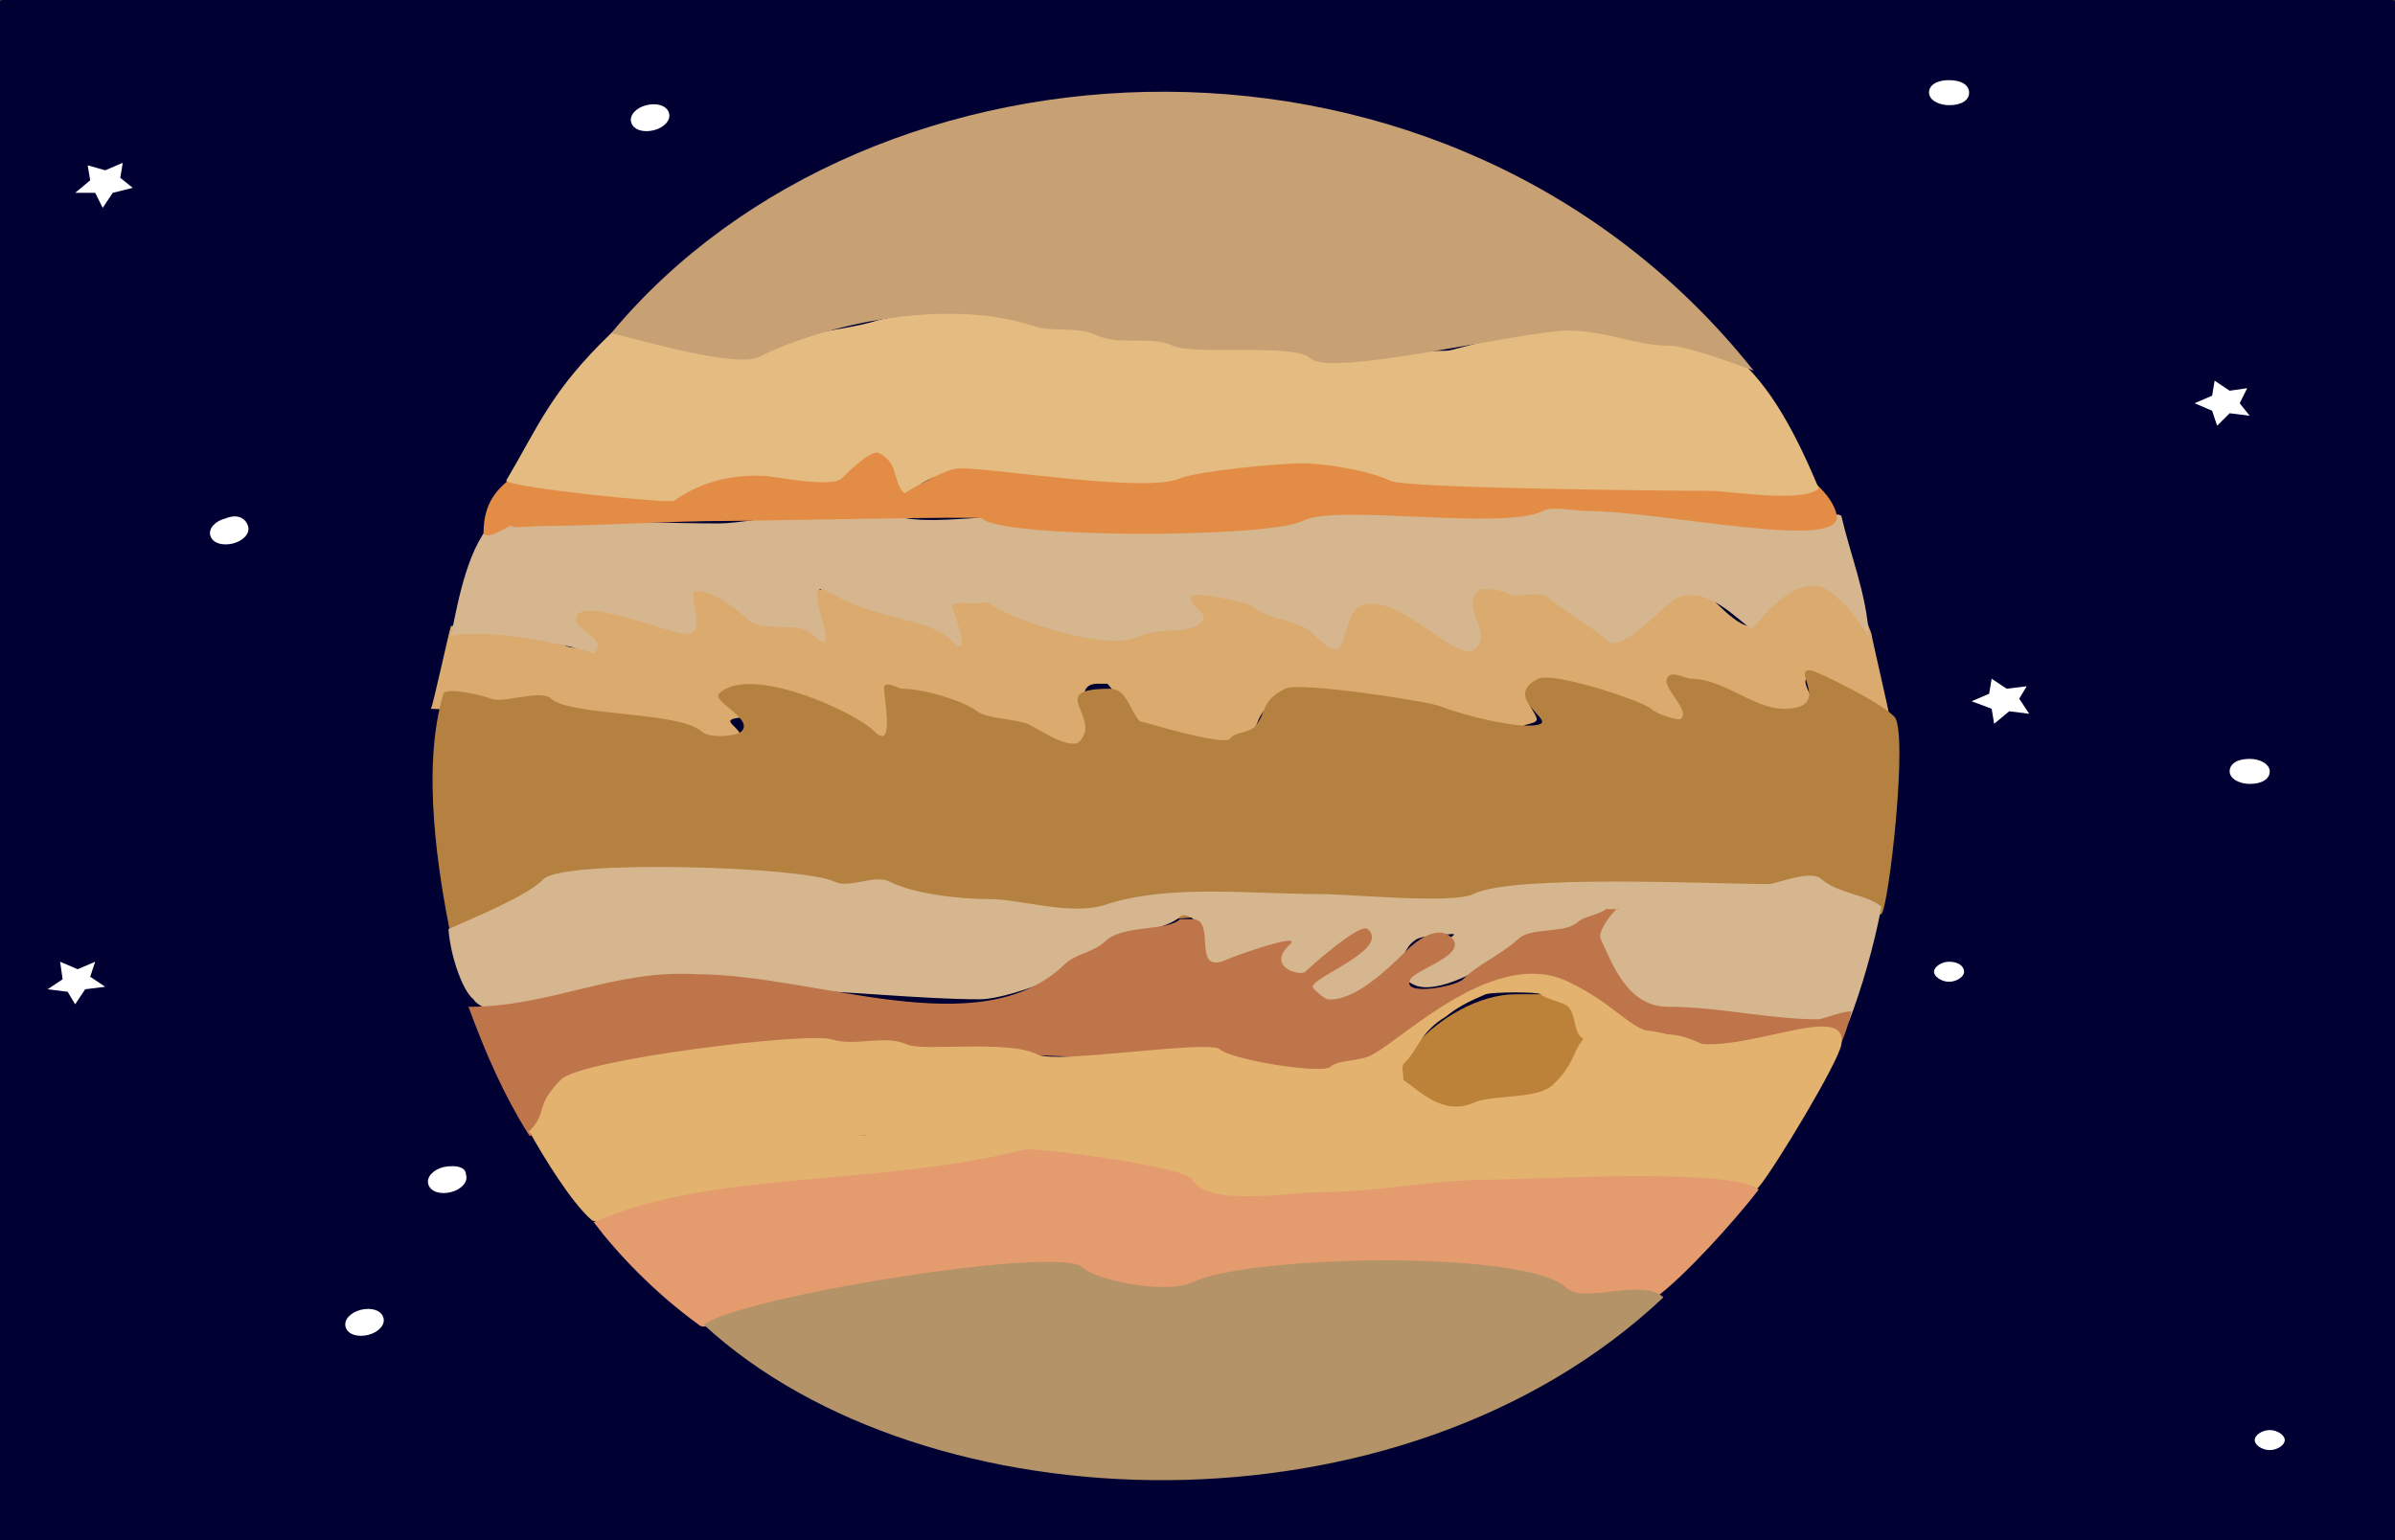 <svg xmlns="http://www.w3.org/2000/svg" version="1.0" viewBox="0 0 95.6 61.5"><rect x="0" y="0" width="95.6" height="61.5" fill="#333333" stroke="none"/><switch><g><path fill="#003" d="M.2 0h95.2c.1 0 .2 0 .2.1v61.4c0 .1-.1.1-.2.1H.2c-.1 0-.2 0-.2-.1V.1C0 0 .1 0 .2 0z"/><path fill="#FFF" d="M35.4 48.9c0 .3-.3.5-.8.5-.4 0-.8-.2-.8-.5s.3-.5.8-.5c.5-.1.8.2.8.5zM78.6 3.7c0 .3-.3.5-.8.5-.4 0-.8-.2-.8-.5s.3-.5.8-.5.8.2.8.5zm12 27.1c0 .3-.3.5-.8.5-.4 0-.8-.2-.8-.5s.3-.5.8-.5c.4 0 .8.2.8.5zM81 28.5l-.8-.1-.6.5-.1-.6-.8-.3.7-.3.1-.6.6.4.8-.1-.3.5zM47.7 16l-.8-.1-.6.4-.1-.6-.8-.2.7-.3.1-.6.6.4.8-.2-.3.6zm42.1.6l-.8-.1-.5.5-.2-.6-.7-.3.7-.3.1-.6.6.4.7-.1-.3.6zM78.4 38.8c0 .2-.3.4-.6.4s-.6-.2-.6-.4.3-.4.6-.4c.4 0 .6.2.6.4zM61.1 14.5c0 .2-.3.4-.6.4s-.6-.2-.6-.4.3-.4.6-.4c.4 0 .6.2.6.4zm4 11c0 .2-.3.4-.6.4s-.6-.2-.6-.4.3-.4.6-.4.6.2.6.4zm26.1 32c0 .2-.3.4-.6.4s-.6-.2-.6-.4.3-.4.6-.4.6.2.6.4zm-26.7-9.8c-.1.2-.4.3-.7.2-.3-.1-.5-.3-.4-.5.1-.2.4-.3.7-.2.3 0 .5.2.4.5zM35.9 13.6c0 .2-.3.4-.6.4s-.6-.2-.6-.4.3-.4.6-.4.6.2.6.4z"/><path fill="#BC8239" d="M60.5 39.7c-2.9 0-6.5 3.8-4 5.1 2.7 1.4 7.7-1.4 6.7-4.4-.2-.8-.4-.7-2.7-.7z"/><path fill="#DAAA6E" d="M18 25c1.5-.3 3.1 0 4.4.7.7.4.9-.1.9.1 0 .1-.9-.1-.5-1.3.3-1.1 4.1.9 4.5.4.3-.3-.3-1.6.2-1.8.7-.3 2.4 1.3 3 1.5.8.3-.2-1.4.6-1.4 1.9 0 1.5.5 1.7.3 4.5-.1 9.5.5 13.4 0 0 0 2.5-1.1 2.9-.7.5.5 4.2 2.6 3.9 1.7-1-2.6 2-2.3 3.4-.7.4.5 1.4 2.1 2 1.5.6-.6-.2-.9.4-1.6 1.3-1.7 5.2.4 5.5 1.3.3 1.2 2.1-2.2 3.6-1.5.2.1 1.7 1.9 2.1 1.4.4-.4 1.4-2.1 2.7-1.5 1.6.8 1.1-.5 2 1.9 0 .1.7 3.1.7 3.2-.4.4-2.2-1.1-2.3-1.2-.1-.1-.4-.1-.5-.1-1.7-.8 1.3 2.5.2 2.5-1.4 0-4.2-2.5-5.8-2.5-1 0 2.2 3 2.1 3.1-.1.1-6.5-2.8-7.3-2.8-1.7 0-.2 1.1-.5 1.3-.1.1-.4.1-.5.2-.1.1-4.3-.6-4.6-.7-.7-.3-4.7-.5-5.5-.1-.6.3-.5 1.1-1 1.5-.4.4-4-.4-4.4-.8-.4-.4-.7-1.2-1.1-1.6h-.4c-1.4 0 .6 2.7-1.4 2.7-1.9 0-3.9-.3-5.6-1.1-1-.5-.3 1.8-2.2.9-1-.5-1.9-1.2-3.1-1.2-4.3 0-1.2.3-2.1 1.2-.9.9-8.2-1.4-9.5-1.4-.4 0-2.7-.1-2.7-.1.1-.2.7-3 .8-3.3z"/><path fill="#B58141" d="M20.4 36.1c.2-.2 1.4-.6 1.7-.6 2.4 0 9.1-1.1 11.1-.1.6.3 1.7-.2 2.4.1 1.4.7 3.6.4 5 1.1 1 .5 8.3.1 9.1-.3 1.3-.6 8.3.5 9.7-.2.4-.2 6.2-.3 6.2-.3-.6-.1 6.6.4 7.6.4.3 0 1.7.4 1.9.3.3-.3 1.1-7.4.5-7.9-.6-.6-2.9-1.7-3.2-1.8-1.1-.3.9 1.5-1.2 1.5-1.2 0-2.4-1.2-3.7-1.2-.2 0-.7-.3-.9-.1-.4.4.9 1.3.5 1.7-.1.1-1-.2-1.2-.4-.3-.3-3.9-1.5-4.5-1.2-1.4.7.5 1.6.1 1.8-.7.3-3.3-.4-4-.7-.5-.2-5.7-1-6.2-.7-1 .5-.7.9-1.2 1.5-.3.3-.8.2-1 .5-.3.3-3.5-.7-3.6-.7-.4-.4-.5-1.3-1.2-1.3-2.6 0-.3 1.1-1.2 2.1-.4.4-1.8-.6-2.1-.7-.5-.2-1.6-.2-2-.5-.5-.4-2.1-.9-3-.9-.1 0-.6-.3-.7-.1-.1.1.5 2.7-.4 1.8-.8-.8-5-2.7-6.2-1.5-.3.3 1.4 1 .9 1.5-.2.2-1.3.3-1.6 0-.9-.8-5.2-.6-6-1.3-.4-.4-1.9.2-2.4 0-.2-.1-1.8-.5-1.9-.2-.9 3-.2 7.2.3 9.7"/><path fill="#D6B68E" d="M18 25.4c.3-1.5.7-3.7 1.8-4.7 0 0 .8.1.9.2.5.2 1.4-.1 2-.1 2.1 0 4 .1 6 .1 1.4 0 5.5-1 6.8-.4 1.5.7 4.9-.3 6.2.4 1 .5 5.1.5 6.1 0 .8-.4 10.3-.6 12.1-.6 2.4 0 10.4-.2 12.2.7.5.3 1-.7 1.4-.4.4 1.7 1 3.1 1.1 4.8l-.8-1.1c-.3-.3-.8-.8-1.2-.9-1.4-.2-2.6 1.8-2.7 1.7-.5-.3-1.8-1.8-3-1.2-.4.2-2.2 2.2-2.7 1.7-.7-.6-1.9-1.3-2.5-1.8-.2-.2-1.3.1-1.5-.1-.1-.1-1.1-.3-1.2-.1-.7.7.6 1.6-.1 2.3-.7.7-3.2-2.4-4.6-1.7-.6.3-.5 1.4-.9 1.7-.2.2-.9-.5-1-.6-.6-.6-1.8-.5-2.4-1.1-.1-.1-2.2-.6-2.4-.4-.3.3.7.7.4 1-.6.6-1.6.2-2.5.6-1.4.7-5.4-.8-6-1.3-.1-.1-.5 0-.6 0-.2 0-.8-.1-.9.1 0 .1.9 2.3 0 1.4-1-1-2.7-.7-5-2-1.2-.7.9 3.2-.6 1.7-.5-.5-2 0-2.6-.6-.4-.4-1.3-1.1-2-1.1-.5 0 .6 1.8-.5 1.7-.5 0-3.7-1.3-4.2-.8-.6.6 1.3.9.6 1.6 0-.1-4-1.1-5.7-.7zm-.1 11.7c1.1-.5 3.1-1.3 3.8-2 .8-.8 10.4-.5 11.6.1.6.3 1.6-.3 2.2 0 1 .5 2.8.7 4 .7 1.3 0 3.3.7 4.7.2 2.5-.8 5.8-.4 8.5-.4 1.2 0 5.3.4 6.1 0 1.6-.8 9.7-.4 11.8-.4.3 0 1.7-.6 2.1-.2.7.6 1.8.6 2.4 1.1-.3 1.6-.8 3.3-1.3 4.6-.3.2-3.9-.2-4.8-.2-3.4.2-4.8-.5-5.3-2.9-.2-.8 1.1-1.8 1.1-1.3h-.5c-.2.2-.9.7-1.2.7-.5 0-2.8.6-3.2 1-.5.5-2.6 1.7-3.5 1.2-1.5-.7 2.4-2.1 1.5-2-1.2.1-1.3.1-1.6.4-.3.3-1.7 3.3-2.3 2.6-.2-.1-1.3.2-2-.5-.8-.8-.6-.8-1.3-.8-.7-.4-1.8-.3-1.8-.3-.3.3-1.5-.3-1.7-.6-.3-.3.4-.9.5-1 .3-.3-.4-.7-.6-.5-.5.5-1.7.5-2.2 1-.7.7-4.4 2.3-5.8 2.3-4.5 0-12-1.3-16 .6-.7.4-3.8.1-4.2-.6-.4-.3-.9-1.6-1-2.8z"/><path fill="#BE754A" d="M18.7 40.2c.7 1.9 1.4 3.5 2.4 5.1.2.4 1-1.6 1.3-1.9.5-.5 2.5-.6 3.4-1 1-.5 7.7-.6 9.3-.6 2 0 10.5.8 11.7.2.2-.1 1.9-.1 2 0 .5.5 4.1 1.4 5.2.9 3.6-1.8 5.1-5.3 9.6-3 1.4.7 3.8 3.6 6.2 2.4.3-.1.5.1.7-.1.2-.2 1.1.1 1.4-.1.5-.5 1.1.6 1.5-.2 0-.1.3-.6.5-1.5-.1-.1-1.2.3-1.3.3-2 0-4-.5-6-.5-1.6 0-2.2-1.6-2.7-2.7-.2-.3.7-1.4.7-1.2h-.5c-.2.2-.9.3-1.1.5-.5.5-1.9.2-2.4.7-.8.7-1.6 1-2.2 1.6-.3.3-2.5.7-2.1 0 .2-.4 2.4-1 1.6-1.7-.6-.5-1.5.3-1.7.5-.9.9-2.2 2.1-3.2 2-.1 0-.6-.4-.6-.5 0-.4 3.1-1.5 2.2-2.3-.3-.3-2.4 1.6-2.5 1.7-.2.2-1.6-.2-.6-1.1.5-.5-2.3.5-2.5.6-1.5.7-.4-1.6-1.4-1.6h-.5c-.5.5-2.3.2-3 .9-.4.4-1.2.5-1.6.9-3.4 3.3-9.9.4-14.7.4-3.3-.2-5.8 1.3-9.1 1.3z"/><path fill="#E4B26F" d="M21.1 45.2c.8-.8.2-1 1.3-2.1.8-.8 9.8-1.9 10.8-1.6.9.3 2.1-.2 3 .2.6.3 4-.2 5.2.4.8.4 6.8-.6 7.3-.2.4.4 4 1 4.4.7.3-.3 1.2-.2 1.7-.5 1.3-.7 4.9-4.3 7.8-2.9 2.1 1 2.5 2.1 3.9 2.1 1.5 0 2.8 1.5 4.3 1.5 1.2 0 2.2-1.8 2.2-1.5 0 .3-1.7 1-2.2 1-1.7 0-6.8.1-7.7-.9-.3-.3-.2-.9-.5-1.2-.2-.2-.9-.3-1.1-.5-.1-.1-1.9-.1-2.2 0-.7.3-1.1.5-1.6.9-1 .6-1.1 1.3-1.6 1.8-.3.2.1.7-.2 1-.4.4-3.9.2-4.2.4-2.5 1.4-12.1.5-14.4 1.2-1.6.5-8.3.4-10 1-2.3.9-4.3.6-6.2-.8z"/><path fill="#E4B26F" d="M21.2 45.3c.5.9 1.6 2.7 2.4 3.4.5.5 8.2-.6 8.7-.5 2.6.7 12.1-1.7 14.5-.8.7.3 3.5 1.5 4.2 1.5 2.6 0 4.3-1.3 6.8-1.3 1.2 0 5.9-.7 7.8-.2.8.2 4.1.6 4.6 0 .6-.7 3.2-5 3.3-5.7.3-1.9-4.4.7-6.4-.2-.6-.3-1.5-.4-2.2-.4-2.5 0-1.5.9-2.9 2.2-.6.6-2.3.4-3.1.7-1.7.8-2.8-1.3-3.4-1-1 .5-6.3.3-6.6.6-.8.8-6.6.4-8.2.4-1.7 0-4.3.5-5.7 1.2-.8.4-2.1-.2-2.9-.2-1.8 0-4.7.5-6-.1-.1-.1-.6-.3-.7-.1-.5.5-2.6.7-3.5.7-.4.1.3-.4-.7-.2z"/><path fill="#E49C6F" d="M23.7 48.8c4.8-2.1 11.2-1.4 17.2-2.9.5-.1 6.5.7 6.7 1.2.6 1.1 3.9.5 5.1.5 2.3 0 4.5-.5 6.8-.5 1.6 0 9.7-.5 10.7.4-1 1.3-3 3.5-4.1 4.3-1.1.8-6-.1-7-.6-1.7-.9-4.7-1-6.6-.4-.7.2-6.4 1.4-6.8 1.2-.8-.4-6-1.3-7-.8-.8.4-8.2 1.2-9.1 1.2-.3 0-1.4.8-1.7.5-1.8-1.3-3.3-2.9-4.2-4.1z"/><path fill="#B39367" d="M28.1 52.9c1.3-1.1 14.2-3.2 15.1-2.3.5.5 3.3 1.1 4.4.6 2.3-1.1 13.3-1.3 14.9.2.7.7 3-.4 3.9.4-10.5 9.9-29.5 9.2-38.3 1.1z"/><path fill="#E38C45" d="M19.3 21.3c0-1.3.6-1.8 1.2-2.3.4-.4 5.2 1.2 6.4.6 1.9-.9 4.9-.8 6.6-.8.2 0 1.5-1.1 1.7-1 .3.3.6 1.1.9 1.4.7.7 1.8-1.1 2.7-.6 1.1.5 10.1.3 11.3-.3 1.5-.7 5.9 1 7.7 1h9.4c1.3 0 4.1-1.2 4.9-.3 0 0 1 .7 1.2 1.5.5 1.6-6.9-.1-10-.1-.4 0-1.4-.2-1.7 0-1.6.8-8.3-.3-9.6.4-1.4.7-12 .7-12.8-.1-.1-.1-8.9.1-10.1.1-2.5 0-5.1.2-7.5.2-.2 0-1.1.1-1.2 0 0-.1-.9.6-1.1.3z"/><path fill="#E4BB81" d="M20.2 19.2c1.3-2.2 1.8-3.6 4.2-5.9.3-.3 3.4.4 4 .4 1.3 0 5.4-.5 6.6-.9 2.2-.7 13.8-.3 15.8.7 1.5.7 7 .5 7 .5.2 0 3.3-1 5.2-.9 1 .1 5.7.9 6.1 1 1.6 1.2 2.7 3.5 3.5 5.4-.6.6-3.6.1-4.3.1-1.5 0-12.2-.1-12.8-.4-.8-.4-2.6-.7-3.5-.7-1 0-4.1.3-4.9.6-1.3.6-7.3-.4-8.8-.4-.6 0-2.2 1-2.2 1-.5-.5-.2-1.2-1-1.6-.3-.2-1.3.8-1.5 1-.4.4-2.8-.1-3.1-.1-2.1-.1-3.3.8-3.6 1-.3.1-6.3-.5-6.7-.8z"/><path fill="#C7A074" d="M24.4 13.3C34.8.8 57.9-.4 70 14.8c0 0-2.6-1-3.4-1-1.3 0-2.5-.6-4-.6-1.8 0-9.5 1.9-10.3 1.1-.6-.6-4.7-.1-5.5-.5-.8-.4-2.1 0-3-.4-.8-.4-1.8-.1-2.6-.4-3.4-1.1-8.1-.1-10.8 1.2-.8.6-5.1-.7-6-.9z"/><path fill="#FFF" d="M9.9 21c.1.3-.2.6-.6.7-.4.1-.8 0-.9-.3-.1-.3.2-.6.6-.7.5-.2.8 0 .9.3zM5.3 7.5l-.8.2-.4.6-.3-.6H3l.6-.5-.1-.6.7.2.7-.3-.1.6zm21.4-3c.1.3-.2.6-.6.7-.4.1-.8 0-.9-.3-.1-.3.2-.6.6-.7.4-.1.8 0 .9.3zm-8.1 42.4c.1.3-.2.6-.6.7-.4.1-.8 0-.9-.3-.1-.3.2-.6.6-.7.5-.1.9 0 .9.3zm-3.3 5.7c.1.3-.2.6-.6.7-.4.1-.8 0-.9-.3-.1-.3.2-.6.6-.7.4-.1.8 0 .9.3zM4.2 39.4l-.8.1-.4.6-.3-.5-.8-.1.6-.4-.1-.7.7.3.7-.3-.2.6z"/></g></switch></svg>
